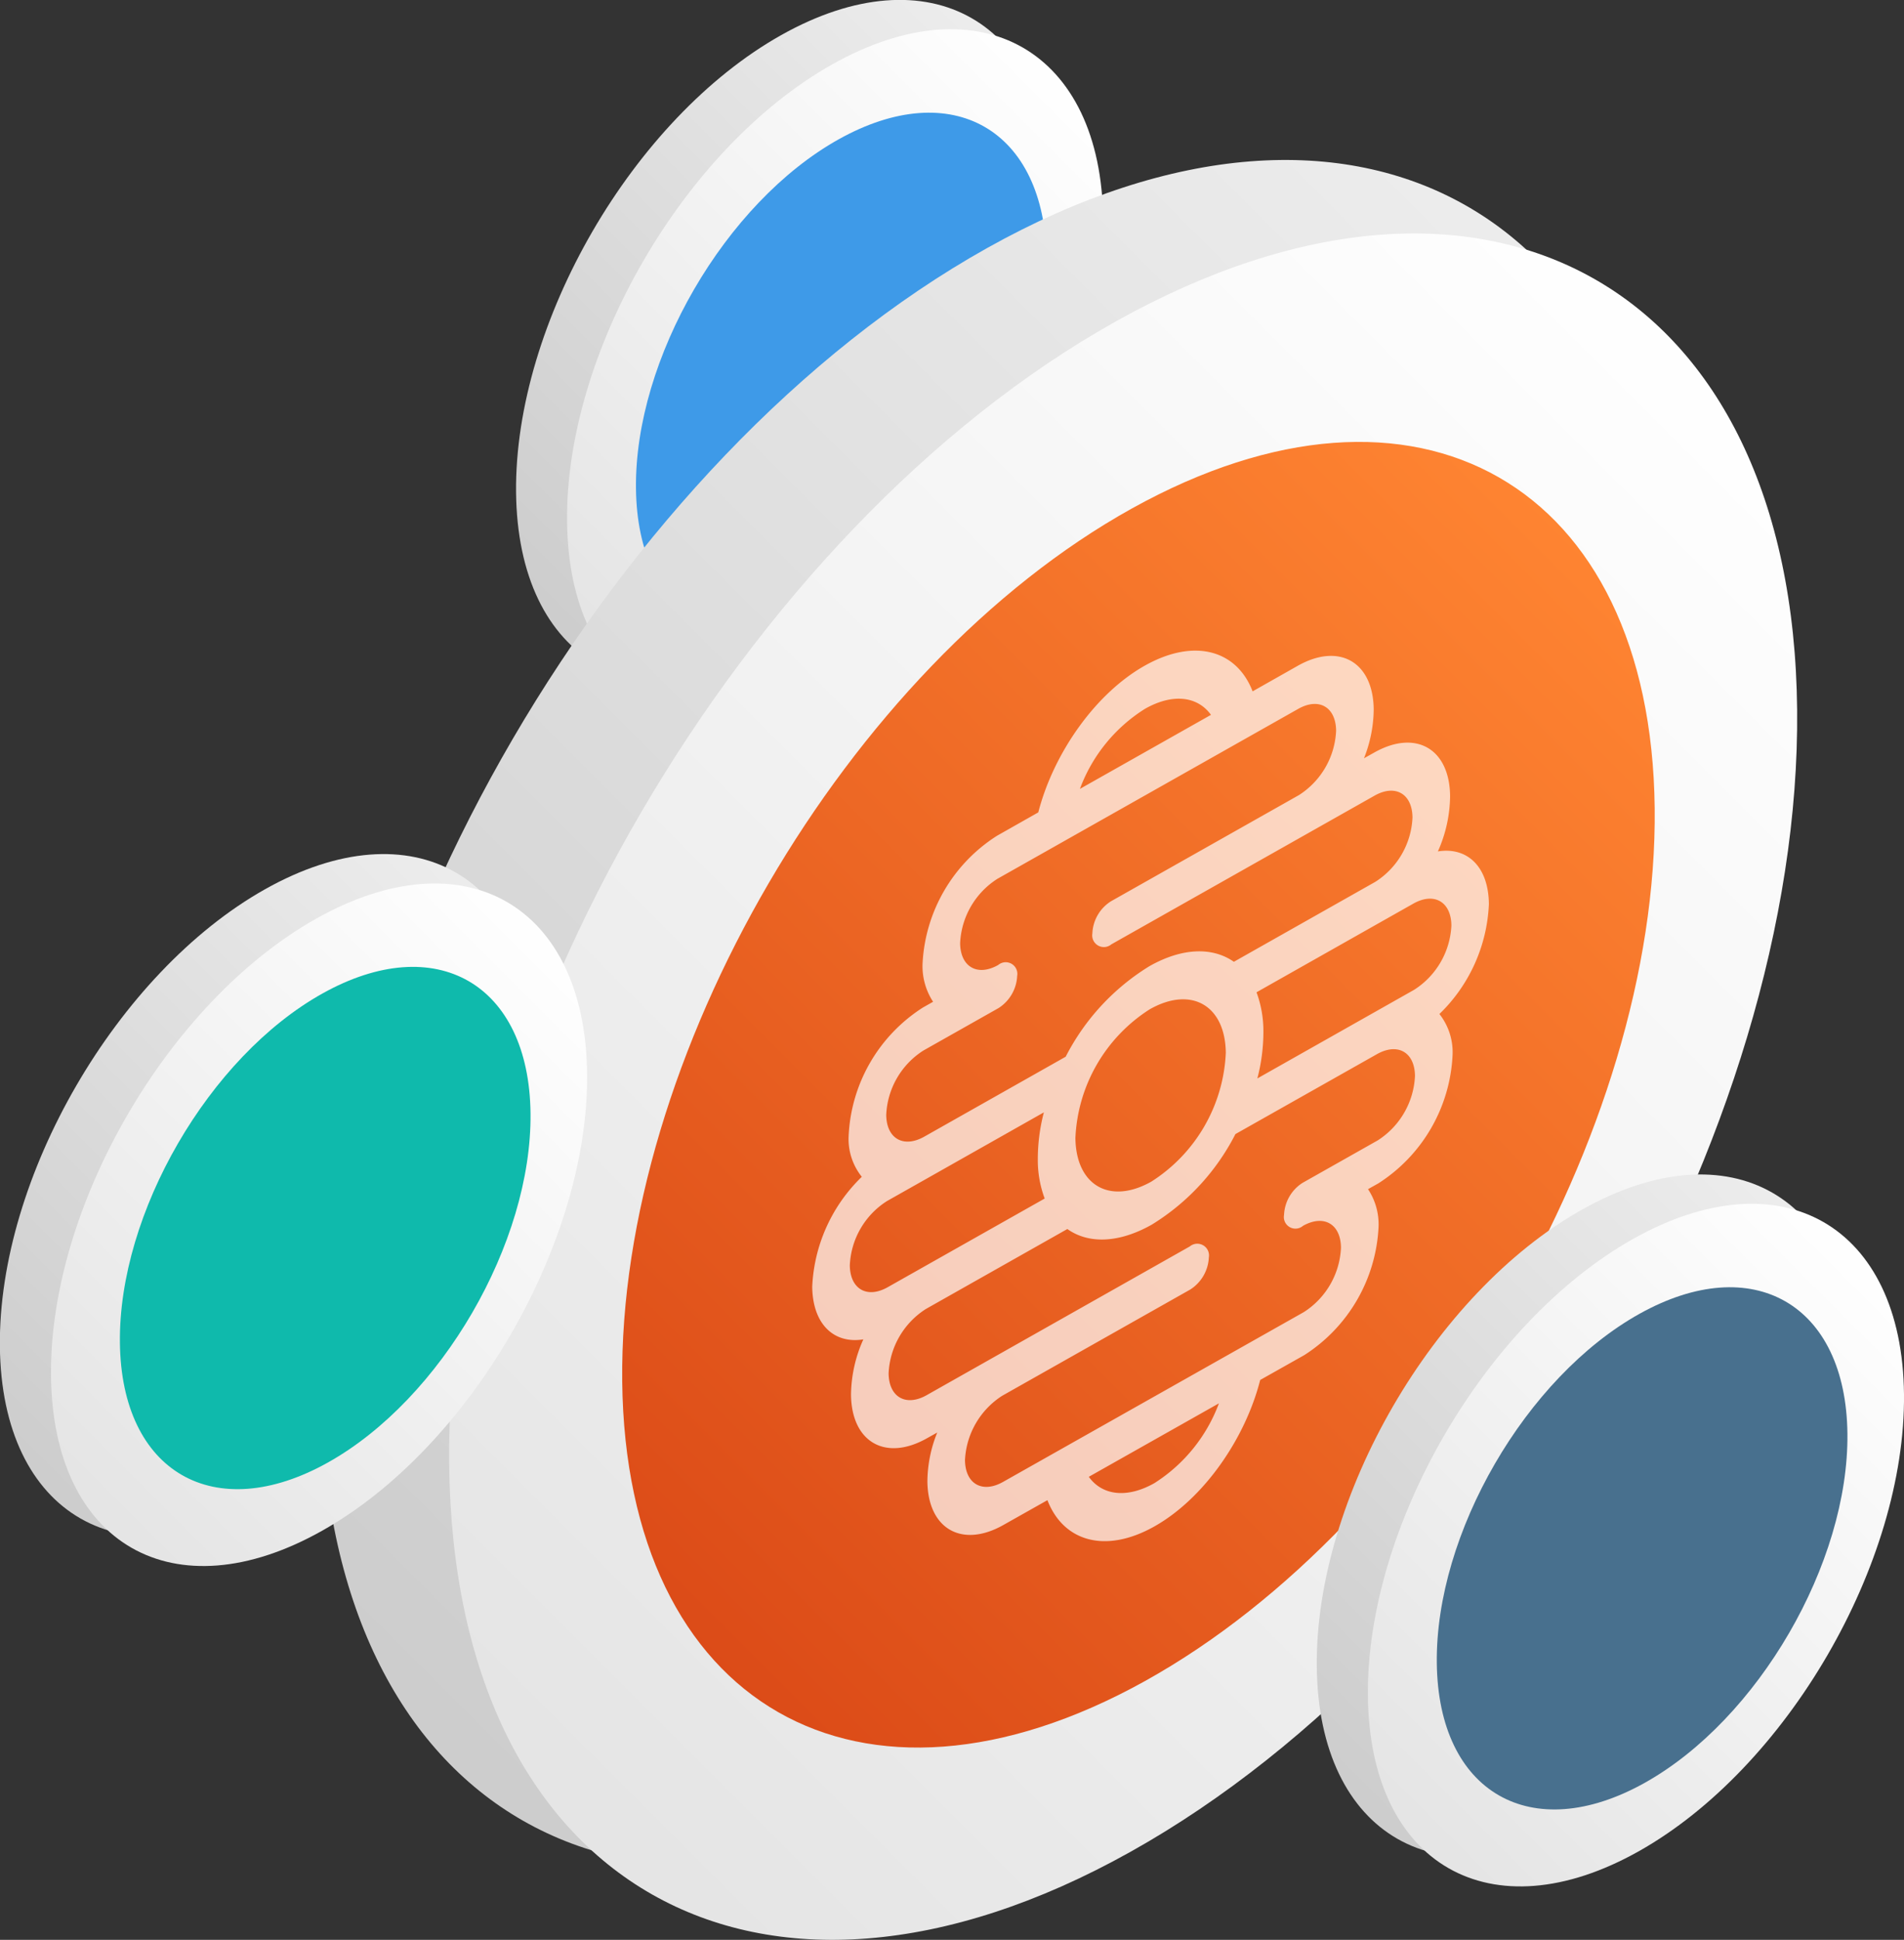 <svg xmlns="http://www.w3.org/2000/svg" xmlns:xlink="http://www.w3.org/1999/xlink" width="160.53" height="163.47" viewBox="0 0 160.53 163.47"><rect x="0" y="0" width="160.53" height="163.47" fill="#333333" stroke="none"/><defs><linearGradient id="a" x1="1677.69" y1="2838.3" x2="1722.91" y2="2793.08" gradientUnits="userSpaceOnUse"><stop offset="0" stop-color="#ccc"/><stop offset="1" stop-color="#ededed"/></linearGradient><linearGradient id="b" x1="1682" y1="2840.77" x2="1727.22" y2="2795.55" gradientUnits="userSpaceOnUse"><stop offset="0" stop-color="#e4e4e4"/><stop offset="1" stop-color="#fff"/></linearGradient><linearGradient id="c" x1="1661.22" y1="2929.16" x2="1774.88" y2="2815.5" xlink:href="#a"/><linearGradient id="d" x1="1672.06" y1="2935.345" x2="1785.72" y2="2821.685" xlink:href="#b"/><linearGradient id="e" x1="1686.66" y1="2922.705" x2="1773.69" y2="2835.675" gradientUnits="userSpaceOnUse"><stop offset="0" stop-color="#db4a17"/><stop offset="1" stop-color="#ff8532"/></linearGradient><linearGradient id="f" x1="1745.22" y1="2937.255" x2="1790.41" y2="2892.065" xlink:href="#a"/><linearGradient id="g" x1="1749.53" y1="2939.755" x2="1794.72" y2="2894.565" xlink:href="#b"/><linearGradient id="h" x1="1634.19" y1="2910.285" x2="1679.38" y2="2865.095" xlink:href="#a"/><linearGradient id="i" x1="1638.5" y1="2912.755" x2="1683.69" y2="2867.565" xlink:href="#b"/></defs><g fill-rule="evenodd"><path d="M1700.55 2841.48c-12.49 7.02-22.72 1.17-22.85-13.08s9.86-31.48 22.35-38.5 22.71-1.16 22.85 13.08-9.87 31.48-22.35 38.5z" transform="translate(-1634.19 -2786.94)" fill="url(#a)"/><path d="M1704.85 2843.96c-12.48 7.02-22.71 1.16-22.85-13.09s9.87-31.48 22.35-38.5 22.72-1.16 22.85 13.09-9.86 31.48-22.35 38.5z" transform="translate(-1634.19 -2786.94)" fill="url(#b)"/><path d="M53.62 41.17c.12 10.91 7.97 15.43 17.53 10.09s17.21-18.52 17.09-29.43S80.27 6.4 70.71 11.74 53.49 30.25 53.62 41.17z" fill="#3e9ae8"/></g><g data-name="token" fill-rule="evenodd"><path d="M1718.68 2936.81c-31.38 17.55-57.1 2.9-57.45-32.71s24.81-78.71 56.19-96.26 57.11-2.9 57.46 32.71-24.82 78.71-56.2 96.26z" transform="translate(-1634.19 -2786.94)" fill="url(#c)"/><path d="M1729.51 2942.99c-31.38 17.55-57.1 2.91-57.45-32.71s24.81-78.71 56.2-96.25 57.1-2.9 57.45 32.71-24.81 78.71-56.2 96.25z" transform="translate(-1634.19 -2786.94)" fill="url(#d)"/><path d="M1686.65 2903.36c.31 27.29 20.05 38.59 44.08 25.24s43.28-46.29 42.97-73.58-20.04-38.58-44.08-25.23-43.27 46.29-42.97 73.57z" transform="translate(-1634.19 -2786.94)" fill="url(#e)"/><path d="M68.48 108.42a13.738 13.738 0 0 1 4.18-9.25 5.086 5.086 0 0 1-1.11-3.43 13.56 13.56 0 0 1 6.27-10.84l.85-.48a5.5 5.5 0 0 1-.89-3.15 13.556 13.556 0 0 1 6.28-10.84l3.48-1.97c1.28-4.97 4.8-10.01 8.97-12.36s7.75-1.33 9.1 2.16l3.8-2.15c3.5-1.98 6.37-.33 6.41 3.68a11.353 11.353 0 0 1-.82 4.11l.86-.48c3.5-1.98 6.37-.33 6.4 3.68a11.652 11.652 0 0 1-1.03 4.65c2.48-.4 4.28 1.28 4.3 4.45a13.681 13.681 0 0 1-4.17 9.25 5.21 5.21 0 0 1 1.11 3.43 13.593 13.593 0 0 1-6.27 10.85l-.86.48a5.378 5.378 0 0 1 .89 3.15 13.59 13.59 0 0 1-6.27 10.84l-3.71 2.09c-1.27 4.97-4.76 9.99-8.9 12.33s-7.69 1.29-9.04-2.2l-3.71 2.09c-3.5 1.98-6.37.33-6.41-3.68a11.164 11.164 0 0 1 .83-4.11l-.86.48c-3.5 1.98-6.37.33-6.41-3.68a11.632 11.632 0 0 1 1.04-4.65c-2.48.4-4.28-1.28-4.31-4.45zm28.06-48.69a13.489 13.489 0 0 0-5.49 6.75l11.05-6.24c-1.12-1.55-3.19-1.85-5.56-.51zm19.35 7.32l-6.34 3.58-15.85 8.95a.983.983 0 0 1-1.6-.92 3.365 3.365 0 0 1 1.57-2.71L109.52 67a6.79 6.79 0 0 0 3.13-5.42c-.02-2-1.45-2.83-3.2-1.84L84.09 74.06a6.8 6.8 0 0 0-3.14 5.42c.02 2 1.46 2.83 3.21 1.84a.981.981 0 0 1 1.6.92 3.4 3.4 0 0 1-1.57 2.71l-6.34 3.58a6.775 6.775 0 0 0-3.13 5.42c.02 2 1.45 2.82 3.2 1.84l11.93-6.74a19.221 19.221 0 0 1 7.06-7.63c2.81-1.59 5.35-1.61 7.12-.37l11.93-6.74a6.775 6.775 0 0 0 3.13-5.42c-.02-2-1.45-2.83-3.2-1.84zM90.67 95.89c.04 4.01 2.91 5.66 6.41 3.68a13.575 13.575 0 0 0 6.27-10.84c-.04-4.01-2.91-5.66-6.41-3.68a13.56 13.56 0 0 0-6.27 10.84zm31.7-17.9c-.02-2-1.46-2.83-3.21-1.84l-3.17 1.79-10.05 5.68a9.472 9.472 0 0 1 .58 3.32 15.617 15.617 0 0 1-.51 3.94l13.22-7.47a6.8 6.8 0 0 0 3.14-5.42zm-25.05 47a13.559 13.559 0 0 0 5.45-6.73l-10.97 6.19c1.11 1.55 3.17 1.86 5.52.54zm-19.19-7.42l22.18-12.53a.988.988 0 0 1 1.61.92 3.391 3.391 0 0 1-1.57 2.71l-15.85 8.95a6.826 6.826 0 0 0-3.14 5.42c.02 2.01 1.46 2.83 3.21 1.84l25.36-14.31a6.793 6.793 0 0 0 3.13-5.43c-.02-2-1.45-2.82-3.2-1.84a.978.978 0 0 1-1.6-.92 3.377 3.377 0 0 1 1.56-2.7l6.34-3.58a6.818 6.818 0 0 0 3.14-5.43c-.02-2-1.45-2.82-3.2-1.84l-11.94 6.74a19.2 19.2 0 0 1-7.05 7.63c-2.82 1.59-5.36 1.62-7.12.37l-11.93 6.74a6.8 6.8 0 0 0-3.14 5.42c.02 2.01 1.46 2.83 3.21 1.84zm-3.28-9.1L88.08 101a9.249 9.249 0 0 1-.58-3.32 15.559 15.559 0 0 1 .51-3.94l-10.05 5.68-3.17 1.79a6.76 6.76 0 0 0-3.14 5.42c.02 2 1.45 2.83 3.2 1.84z" fill="#fff" opacity=".7"/></g><g data-name="token" fill-rule="evenodd"><path d="M1768.06 2940.46c-12.48 7.02-22.71 1.17-22.85-13.08s9.87-31.48 22.35-38.5 22.72-1.16 22.85 13.08-9.86 31.49-22.35 38.5z" transform="translate(-1634.19 -2786.94)" fill="url(#f)"/><path d="M1772.37 2942.94c-12.48 7.02-22.71 1.16-22.85-13.09s9.87-31.48 22.35-38.5 22.71-1.16 22.85 13.09-9.87 31.48-22.35 38.5z" transform="translate(-1634.19 -2786.94)" fill="url(#g)"/><path d="M121.14 140.15c.12 10.91 7.97 15.43 17.53 10.09s17.21-18.52 17.09-29.43-7.97-15.43-17.54-10.09-17.21 18.51-17.08 29.43z" fill="#48708e"/></g><g data-name="token" fill-rule="evenodd"><path d="M1657.03 2913.47c-12.48 7.02-22.71 1.16-22.85-13.08s9.87-31.49 22.35-38.51 22.72-1.16 22.85 13.09-9.86 31.48-22.35 38.5z" transform="translate(-1634.19 -2786.94)" fill="url(#h)"/><path d="M1661.34 2915.94c-12.48 7.02-22.71 1.17-22.85-13.08s9.87-31.48 22.35-38.5 22.71-1.16 22.85 13.08-9.87 31.49-22.35 38.5z" transform="translate(-1634.19 -2786.94)" fill="url(#i)"/><path d="M10.11 113.15c.12 10.92 7.97 15.44 17.53 10.1s17.21-18.52 17.09-29.43-7.97-15.44-17.54-10.1-17.21 18.52-17.08 29.43z" fill="#0fbaac"/></g></svg>